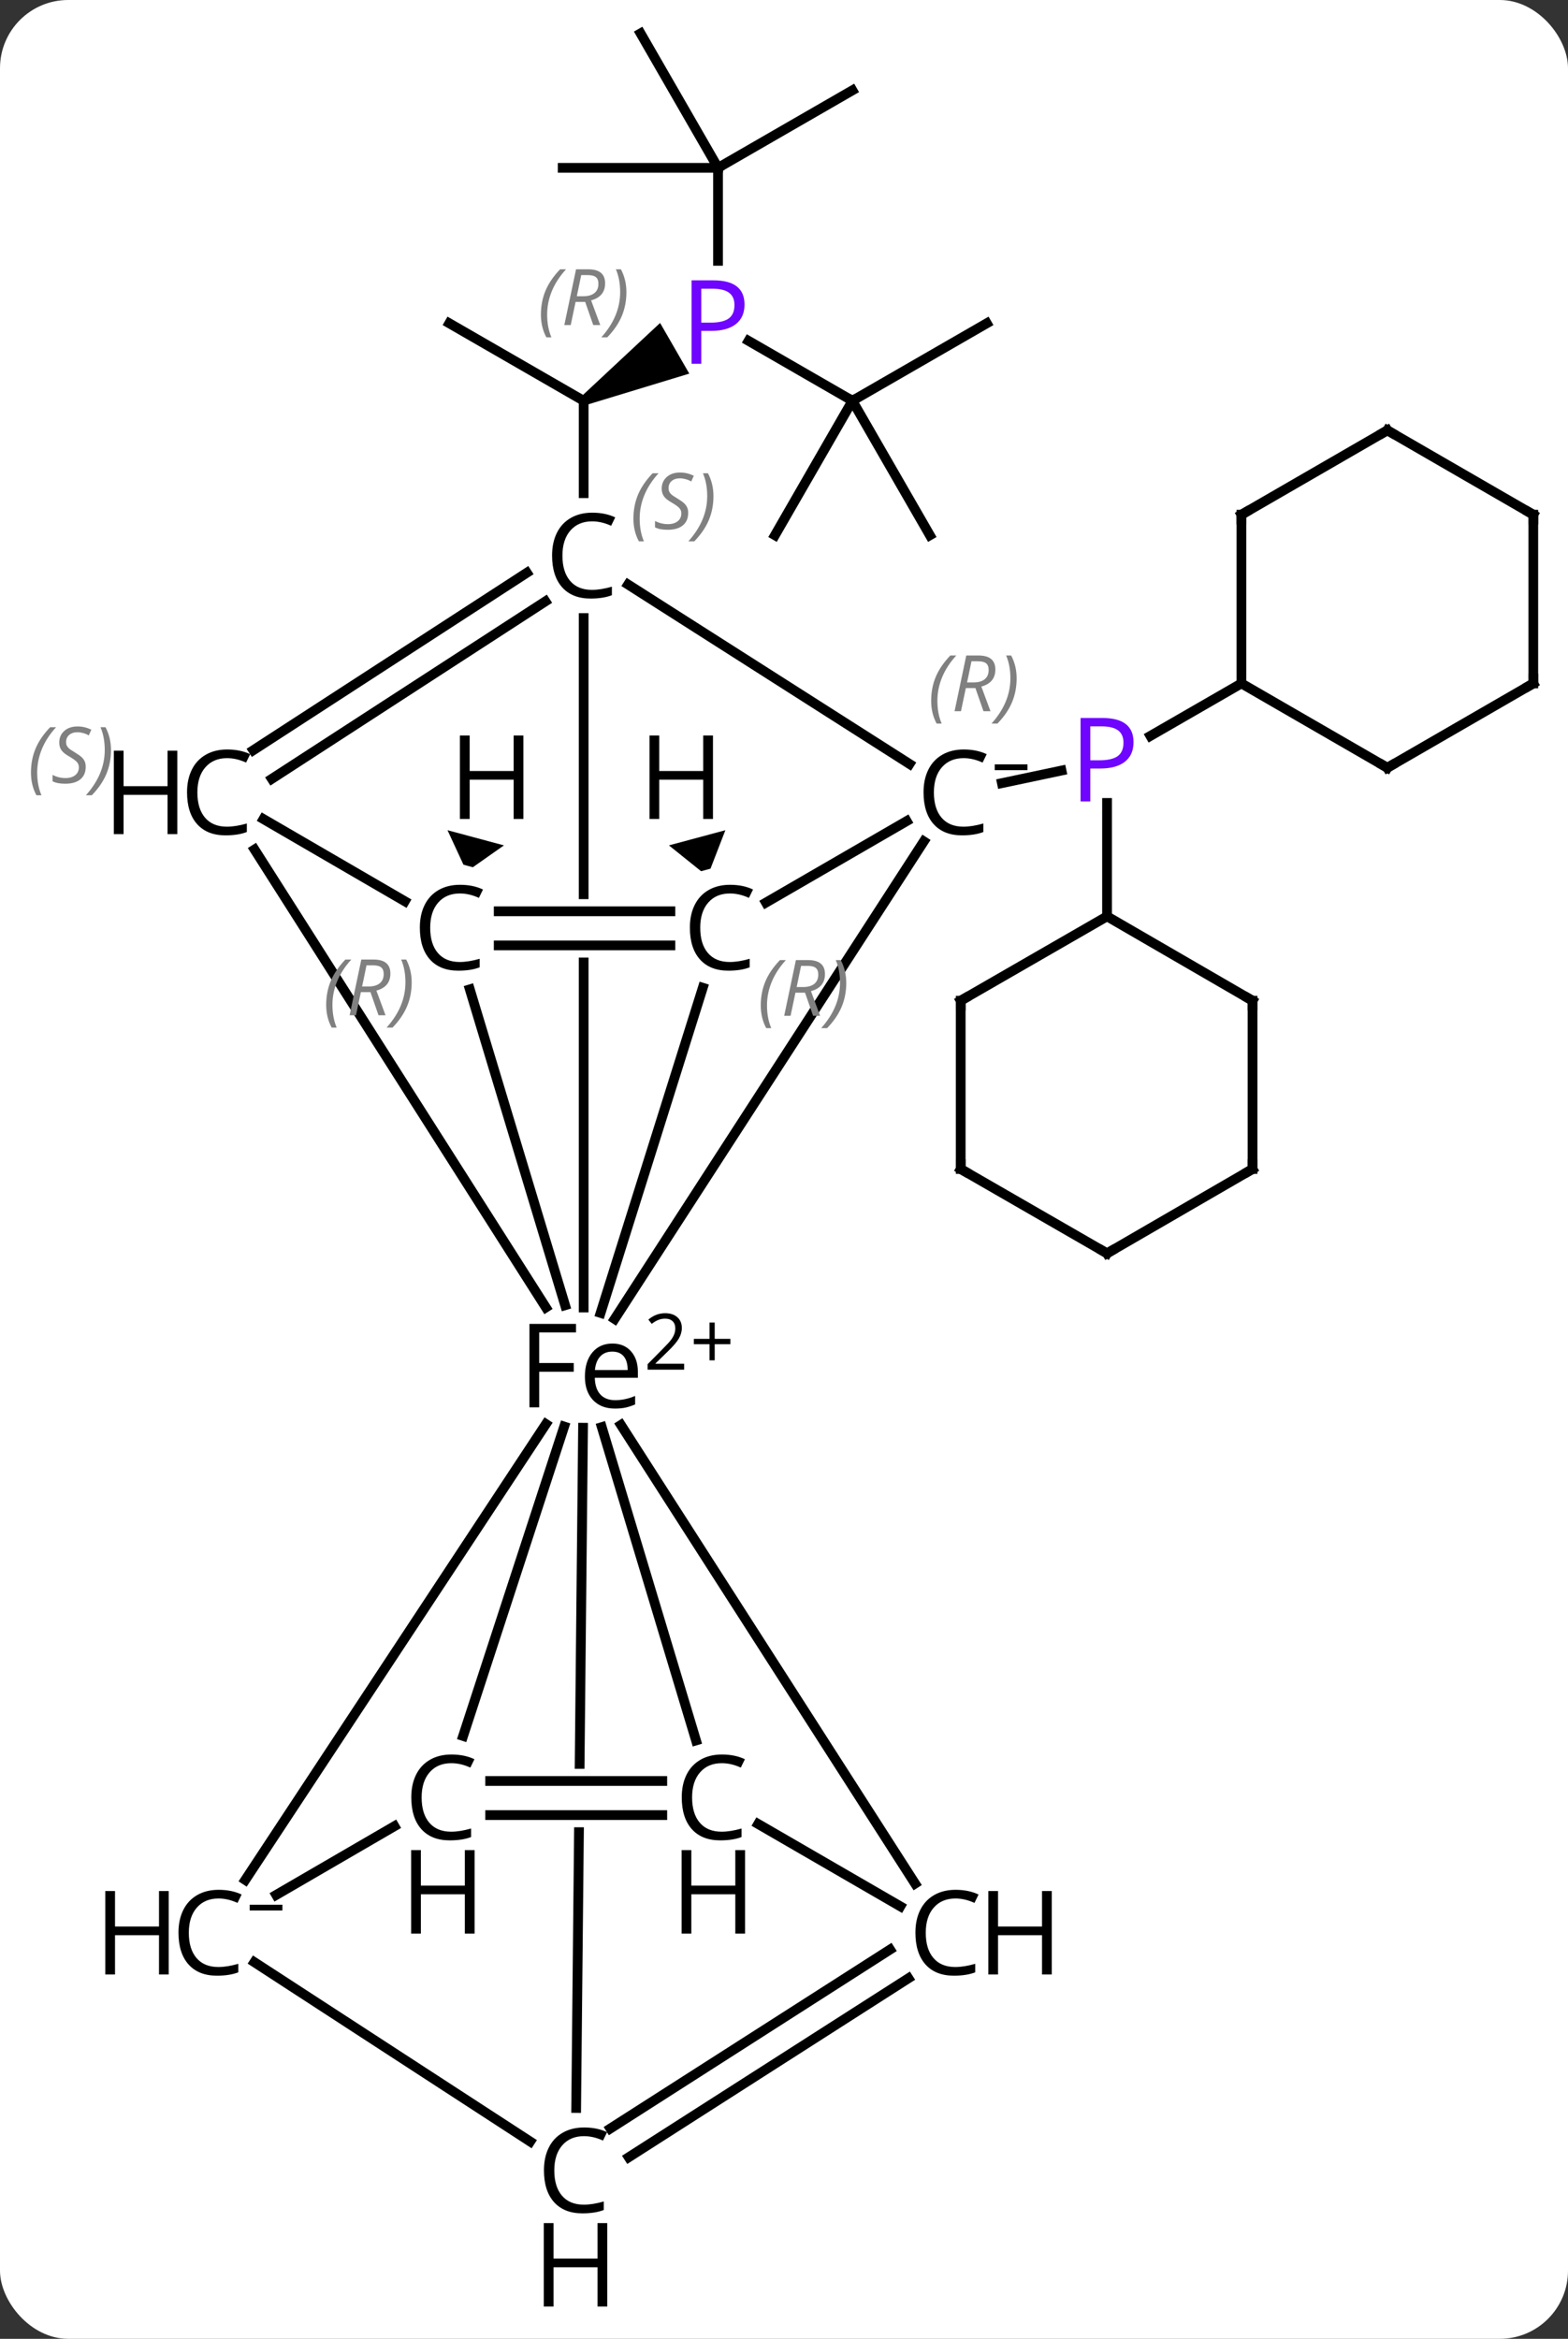<svg width="161" viewBox="0 0 161 240" style="fill-opacity:1; color-rendering:auto; color-interpolation:auto; text-rendering:auto; stroke:black; stroke-linecap:square; stroke-miterlimit:10; shape-rendering:auto; stroke-opacity:1; fill:black; stroke-dasharray:none; font-weight:normal; stroke-width:1; font-family:'Open Sans'; font-style:normal; stroke-linejoin:miter; font-size:12; stroke-dashoffset:0; image-rendering:auto;" height="240" class="cas-substance-image" xmlns:xlink="http://www.w3.org/1999/xlink" xmlns="http://www.w3.org/2000/svg"><rect x="0" y="0" width="161" height="240" fill="#333333" stroke="none"/><svg class="cas-substance-single-component"><rect y="0" x="0" width="161" stroke="none" ry="7" rx="7" height="240" fill="white" class="cas-substance-group"/><svg y="0" x="0" width="161" viewBox="0 0 161 240" style="fill:black;" height="240" class="cas-substance-single-component-image"><svg><g><clipPath id="clipPath_fd548c0bec7f442f8fab200c3a3829b61" clipPathUnits="userSpaceOnUse"><path d="M-706.172 -538.737 L-706.172 -532.737 L-741.399 -532.737 L-741.399 -538.737 ZM-744.071 -577.672 L-744.071 -486.99 L-704.071 -486.99 L-704.071 -577.672 Z"/></clipPath><clipPath id="clipPath_fd548c0bec7f442f8fab200c3a3829b62" clipPathUnits="userSpaceOnUse"><path d="M-707.006 -449.491 L-707.006 -443.491 L-742.278 -443.491 L-742.278 -449.491 ZM-744.032 -494.693 L-744.943 -404.671 L-704.945 -404.266 L-704.034 -494.288 L-744.032 -494.693 Z"/></clipPath><g transform="translate(784,631)" style="text-rendering:geometricPrecision; color-rendering:optimizeQuality; color-interpolation:linearRGB; stroke-linecap:butt; image-rendering:optimizeQuality;"><line y2="-550.638" y1="-551.93" x2="-681.125" x1="-675.006" style="fill:none;"/><line y2="-560.871" y1="-555.484" x2="-656.532" x1="-665.879" style="fill:none;"/><line y2="-536.967" y1="-548.607" x2="-670.33" x1="-670.33" style="fill:none;"/><path style="stroke:none;" d="M-723.821 -589.44 L-724.321 -590.306 L-716.223 -597.86 L-713.226 -592.661 Z"/><line y2="-597.826" y1="-589.873" x2="-737.869" x1="-724.071" style="fill:none;"/><line y2="-580.391" y1="-589.873" x2="-724.071" x1="-724.071" style="fill:none;"/><line y2="-589.873" y1="-596.021" x2="-696.476" x1="-707.14" style="fill:none;"/><line y2="-613.777" y1="-604.233" x2="-710.273" x1="-710.273" style="fill:none;"/><line y2="-597.826" y1="-589.873" x2="-682.678" x1="-696.476" style="fill:none;"/><line y2="-576.075" y1="-589.873" x2="-688.522" x1="-696.476" style="fill:none;"/><line y2="-576.075" y1="-589.873" x2="-704.429" x1="-696.476" style="fill:none;"/><line y2="-621.731" y1="-613.777" x2="-696.476" x1="-710.273" style="fill:none;"/><line y2="-627.575" y1="-613.777" x2="-718.227" x1="-710.273" style="fill:none;"/><line y2="-613.777" y1="-613.777" x2="-726.224" x1="-710.273" style="fill:none;"/><line y2="-544.661" y1="-495.652" x2="-689.143" x1="-720.889" style="fill:none;"/><line y2="-567.578" y1="-496.827" x2="-724.071" x1="-724.071" style="fill:none; clip-path:url(#clipPath_fd548c0bec7f442f8fab200c3a3829b61);"/><line y2="-529.639" y1="-496.271" x2="-711.839" x1="-722.332" style="fill:none;"/><line y2="-543.826" y1="-496.834" x2="-757.863" x1="-727.95" style="fill:none;"/><line y2="-529.478" y1="-497.062" x2="-735.76" x1="-725.978" style="fill:none;"/><line y2="-438.088" y1="-484.868" x2="-758.814" x1="-727.946" style="fill:none;"/><line y2="-437.714" y1="-484.776" x2="-690.042" x1="-720.243" style="fill:none;"/><line y2="-452.404" y1="-484.553" x2="-712.535" x1="-722.209" style="fill:none;"/><line y2="-452.861" y1="-484.612" x2="-736.447" x1="-726.073" style="fill:none;"/><line y2="-414.687" y1="-484.49" x2="-724.84" x1="-724.134" style="fill:none; clip-path:url(#clipPath_fd548c0bec7f442f8fab200c3a3829b62);"/><line y2="-571.016" y1="-552.604" x2="-719.509" x1="-690.61" style="fill:none;"/><line y2="-538.38" y1="-546.744" x2="-705.354" x1="-690.903" style="fill:none;"/><line y2="-554.016" y1="-572.227" x2="-757.992" x1="-729.903" style="fill:none;"/><line y2="-551.08" y1="-569.29" x2="-756.088" x1="-727.999" style="fill:none;"/><line y2="-537.487" y1="-537.487" x2="-732.794" x1="-715.164" style="fill:none;"/><line y2="-533.987" y1="-533.987" x2="-732.794" x1="-715.164" style="fill:none;"/><line y2="-538.518" y1="-546.949" x2="-742.437" x1="-756.951" style="fill:none;"/><line y2="-443.603" y1="-436.551" x2="-743.499" x1="-755.64" style="fill:none;"/><line y2="-411.244" y1="-429.647" x2="-729.562" x1="-757.88" style="fill:none;"/><line y2="-443.827" y1="-435.379" x2="-706.153" x1="-691.556" style="fill:none;"/><line y2="-412.582" y1="-430.945" x2="-721.329" x1="-692.61" style="fill:none;"/><line y2="-409.634" y1="-427.996" x2="-719.443" x1="-690.725" style="fill:none;"/><line y2="-448.241" y1="-448.241" x2="-733.673" x1="-715.999" style="fill:none;"/><line y2="-444.741" y1="-444.741" x2="-733.673" x1="-715.999" style="fill:none;"/><line y2="-578.184" y1="-560.871" x2="-656.532" x1="-656.532" style="fill:none;"/><line y2="-552.215" y1="-560.871" x2="-641.548" x1="-656.532" style="fill:none;"/><line y2="-586.841" y1="-578.184" x2="-641.548" x1="-656.532" style="fill:none;"/><line y2="-560.871" y1="-552.215" x2="-626.564" x1="-641.548" style="fill:none;"/><line y2="-578.184" y1="-586.841" x2="-626.564" x1="-641.548" style="fill:none;"/><line y2="-578.184" y1="-560.871" x2="-626.564" x1="-626.564" style="fill:none;"/><line y2="-528.311" y1="-536.967" x2="-685.358" x1="-670.33" style="fill:none;"/><line y2="-528.311" y1="-536.967" x2="-655.39" x1="-670.33" style="fill:none;"/><line y2="-511.042" y1="-528.311" x2="-685.358" x1="-685.358" style="fill:none;"/><line y2="-511.042" y1="-528.311" x2="-655.39" x1="-655.39" style="fill:none;"/><line y2="-502.385" y1="-511.042" x2="-670.33" x1="-685.358" style="fill:none;"/><line y2="-502.385" y1="-511.042" x2="-670.33" x1="-655.39" style="fill:none;"/><path style="stroke:none;" d="M-711.048 -541.86 L-712.014 -541.6 L-715.314 -544.25 L-709.52 -545.807 Z"/><path style="stroke:none;" d="M-735.447 -542.007 L-736.413 -542.267 L-738.051 -545.807 L-732.256 -544.25 Z"/></g><g transform="translate(784,631)" style="fill:rgb(111,5,255); text-rendering:geometricPrecision; color-rendering:optimizeQuality; image-rendering:optimizeQuality; font-family:'Open Sans'; stroke:rgb(111,5,255); color-interpolation:linearRGB;"><path style="stroke:none;" d="M-667.611 -554.84 Q-667.611 -553.527 -668.502 -552.832 Q-669.393 -552.137 -671.033 -552.137 L-672.049 -552.137 L-672.049 -548.762 L-673.049 -548.762 L-673.049 -557.324 L-670.815 -557.324 Q-667.611 -557.324 -667.611 -554.84 ZM-672.049 -552.981 L-671.143 -552.981 Q-669.83 -552.981 -669.236 -553.41 Q-668.643 -553.84 -668.643 -554.793 Q-668.643 -555.637 -669.197 -556.051 Q-669.752 -556.465 -670.94 -556.465 L-672.049 -556.465 L-672.049 -552.981 Z"/></g><g transform="translate(784,631)" style="font-size:8.4px; fill:gray; text-rendering:geometricPrecision; image-rendering:optimizeQuality; color-rendering:optimizeQuality; font-family:'Open Sans'; font-style:italic; stroke:gray; color-interpolation:linearRGB;"><path style="stroke:none;" d="M-728.46 -598.709 Q-728.46 -600.037 -727.991 -601.162 Q-727.522 -602.287 -726.491 -603.365 L-725.881 -603.365 Q-726.85 -602.303 -727.335 -601.131 Q-727.819 -599.959 -727.819 -598.725 Q-727.819 -597.396 -727.381 -596.381 L-727.897 -596.381 Q-728.46 -597.412 -728.46 -598.709 ZM-724.899 -600.021 L-725.399 -597.646 L-726.056 -597.646 L-724.852 -603.365 L-723.602 -603.365 Q-721.868 -603.365 -721.868 -601.928 Q-721.868 -600.568 -723.306 -600.178 L-722.368 -597.646 L-723.087 -597.646 L-723.915 -600.021 L-724.899 -600.021 ZM-724.321 -602.771 Q-724.712 -600.85 -724.774 -600.6 L-724.118 -600.6 Q-723.368 -600.6 -722.962 -600.928 Q-722.556 -601.256 -722.556 -601.881 Q-722.556 -602.35 -722.813 -602.56 Q-723.071 -602.771 -723.665 -602.771 L-724.321 -602.771 ZM-719.682 -601.021 Q-719.682 -599.693 -720.159 -598.56 Q-720.635 -597.428 -721.651 -596.381 L-722.26 -596.381 Q-720.323 -598.537 -720.323 -601.021 Q-720.323 -602.35 -720.76 -603.365 L-720.245 -603.365 Q-719.682 -602.303 -719.682 -601.021 Z"/></g><g transform="translate(784,631)" style="fill:rgb(111,5,255); text-rendering:geometricPrecision; color-rendering:optimizeQuality; image-rendering:optimizeQuality; font-family:'Open Sans'; stroke:rgb(111,5,255); color-interpolation:linearRGB;"><path style="stroke:none;" d="M-707.554 -599.748 Q-707.554 -598.436 -708.445 -597.74 Q-709.336 -597.045 -710.976 -597.045 L-711.992 -597.045 L-711.992 -593.67 L-712.992 -593.67 L-712.992 -602.233 L-710.758 -602.233 Q-707.554 -602.233 -707.554 -599.748 ZM-711.992 -597.889 L-711.086 -597.889 Q-709.773 -597.889 -709.179 -598.318 Q-708.586 -598.748 -708.586 -599.701 Q-708.586 -600.545 -709.14 -600.959 Q-709.695 -601.373 -710.883 -601.373 L-711.992 -601.373 L-711.992 -597.889 Z"/><path style="fill:black; stroke:none;" d="M-728.636 -486.584 L-729.636 -486.584 L-729.636 -495.147 L-724.855 -495.147 L-724.855 -494.272 L-728.636 -494.272 L-728.636 -491.131 L-725.089 -491.131 L-725.089 -490.24 L-728.636 -490.24 L-728.636 -486.584 ZM-720.865 -486.459 Q-722.287 -486.459 -723.115 -487.334 Q-723.943 -488.209 -723.943 -489.74 Q-723.943 -491.303 -723.177 -492.217 Q-722.412 -493.131 -721.115 -493.131 Q-719.912 -493.131 -719.208 -492.334 Q-718.505 -491.537 -718.505 -490.24 L-718.505 -489.615 L-722.927 -489.615 Q-722.896 -488.49 -722.357 -487.905 Q-721.818 -487.319 -720.833 -487.319 Q-719.802 -487.319 -718.787 -487.756 L-718.787 -486.881 Q-719.302 -486.662 -719.763 -486.561 Q-720.224 -486.459 -720.865 -486.459 ZM-721.13 -492.303 Q-721.912 -492.303 -722.373 -491.803 Q-722.833 -491.303 -722.912 -490.412 L-719.552 -490.412 Q-719.552 -491.334 -719.958 -491.819 Q-720.365 -492.303 -721.13 -492.303 Z"/><path style="fill:black; stroke:none;" d="M-713.755 -490.448 L-717.505 -490.448 L-717.505 -491.011 L-716.005 -492.526 Q-715.318 -493.214 -715.099 -493.511 Q-714.88 -493.808 -714.771 -494.089 Q-714.662 -494.37 -714.662 -494.698 Q-714.662 -495.151 -714.935 -495.417 Q-715.208 -495.683 -715.708 -495.683 Q-716.052 -495.683 -716.373 -495.565 Q-716.693 -495.448 -717.083 -495.151 L-717.427 -495.589 Q-716.646 -496.245 -715.708 -496.245 Q-714.912 -496.245 -714.451 -495.831 Q-713.99 -495.417 -713.99 -494.73 Q-713.99 -494.183 -714.294 -493.651 Q-714.599 -493.12 -715.443 -492.308 L-716.693 -491.089 L-716.693 -491.058 L-713.755 -491.058 L-713.755 -490.448 Z"/><path style="fill:black; stroke:none;" d="M-710.615 -493.612 L-709.005 -493.612 L-709.005 -493.065 L-710.615 -493.065 L-710.615 -491.409 L-711.146 -491.409 L-711.146 -493.065 L-712.755 -493.065 L-712.755 -493.612 L-711.146 -493.612 L-711.146 -495.284 L-710.615 -495.284 L-710.615 -493.612 Z"/><path style="fill:black; stroke:none;" d="M-685.062 -553.201 Q-686.468 -553.201 -687.289 -552.263 Q-688.109 -551.326 -688.109 -549.685 Q-688.109 -548.013 -687.32 -547.091 Q-686.531 -546.169 -685.078 -546.169 Q-684.172 -546.169 -683.031 -546.497 L-683.031 -545.622 Q-683.922 -545.279 -685.218 -545.279 Q-687.109 -545.279 -688.14 -546.435 Q-689.172 -547.591 -689.172 -549.701 Q-689.172 -551.029 -688.679 -552.021 Q-688.187 -553.013 -687.25 -553.552 Q-686.312 -554.091 -685.047 -554.091 Q-683.703 -554.091 -682.687 -553.607 L-683.109 -552.747 Q-684.093 -553.201 -685.062 -553.201 Z"/><path style="fill:black; stroke:none;" d="M-681.859 -551.969 L-681.859 -552.563 L-678.5 -552.563 L-678.5 -551.969 L-681.859 -551.969 Z"/></g><g transform="translate(784,631)" style="font-size:8.4px; fill:gray; text-rendering:geometricPrecision; image-rendering:optimizeQuality; color-rendering:optimizeQuality; font-family:'Open Sans'; font-style:italic; stroke:gray; color-interpolation:linearRGB;"><path style="stroke:none;" d="M-688.39 -559.08 Q-688.39 -560.408 -687.922 -561.533 Q-687.453 -562.658 -686.422 -563.736 L-685.812 -563.736 Q-686.781 -562.673 -687.265 -561.502 Q-687.75 -560.33 -687.75 -559.095 Q-687.75 -557.767 -687.312 -556.752 L-687.828 -556.752 Q-688.39 -557.783 -688.39 -559.08 ZM-684.83 -560.392 L-685.33 -558.017 L-685.987 -558.017 L-684.784 -563.736 L-683.534 -563.736 Q-681.799 -563.736 -681.799 -562.298 Q-681.799 -560.939 -683.237 -560.548 L-682.299 -558.017 L-683.018 -558.017 L-683.846 -560.392 L-684.83 -560.392 ZM-684.252 -563.142 Q-684.643 -561.22 -684.705 -560.97 L-684.049 -560.97 Q-683.299 -560.97 -682.893 -561.298 Q-682.487 -561.627 -682.487 -562.252 Q-682.487 -562.72 -682.745 -562.931 Q-683.002 -563.142 -683.596 -563.142 L-684.252 -563.142 ZM-679.613 -561.392 Q-679.613 -560.064 -680.09 -558.931 Q-680.566 -557.798 -681.582 -556.752 L-682.191 -556.752 Q-680.254 -558.908 -680.254 -561.392 Q-680.254 -562.72 -680.691 -563.736 L-680.176 -563.736 Q-679.613 -562.673 -679.613 -561.392 Z"/></g><g transform="translate(784,631)" style="text-rendering:geometricPrecision; font-family:'Open Sans'; color-interpolation:linearRGB; color-rendering:optimizeQuality; image-rendering:optimizeQuality;"><path style="stroke:none;" d="M-723.204 -577.5 Q-724.61 -577.5 -725.43 -576.563 Q-726.25 -575.625 -726.25 -573.985 Q-726.25 -572.313 -725.461 -571.391 Q-724.672 -570.469 -723.219 -570.469 Q-722.313 -570.469 -721.172 -570.797 L-721.172 -569.922 Q-722.063 -569.578 -723.36 -569.578 Q-725.25 -569.578 -726.282 -570.735 Q-727.313 -571.891 -727.313 -574 Q-727.313 -575.328 -726.821 -576.321 Q-726.329 -577.313 -725.391 -577.852 Q-724.454 -578.391 -723.188 -578.391 Q-721.844 -578.391 -720.829 -577.907 L-721.25 -577.047 Q-722.235 -577.5 -723.204 -577.5 Z"/></g><g transform="translate(784,631)" style="font-size:8.4px; fill:gray; text-rendering:geometricPrecision; image-rendering:optimizeQuality; color-rendering:optimizeQuality; font-family:'Open Sans'; font-style:italic; stroke:gray; color-interpolation:linearRGB;"><path style="stroke:none;" d="M-718.961 -577.776 Q-718.961 -579.105 -718.492 -580.23 Q-718.023 -581.355 -716.992 -582.433 L-716.383 -582.433 Q-717.351 -581.37 -717.836 -580.198 Q-718.32 -579.026 -718.32 -577.792 Q-718.32 -576.464 -717.883 -575.448 L-718.398 -575.448 Q-718.961 -576.48 -718.961 -577.776 ZM-713.338 -578.37 Q-713.338 -577.542 -713.885 -577.089 Q-714.432 -576.636 -715.432 -576.636 Q-715.838 -576.636 -716.151 -576.691 Q-716.463 -576.745 -716.744 -576.886 L-716.744 -577.542 Q-716.119 -577.214 -715.416 -577.214 Q-714.791 -577.214 -714.416 -577.511 Q-714.041 -577.808 -714.041 -578.323 Q-714.041 -578.636 -714.244 -578.862 Q-714.447 -579.089 -715.01 -579.417 Q-715.604 -579.745 -715.83 -580.073 Q-716.057 -580.401 -716.057 -580.855 Q-716.057 -581.589 -715.541 -582.05 Q-715.026 -582.511 -714.182 -582.511 Q-713.807 -582.511 -713.471 -582.433 Q-713.135 -582.355 -712.76 -582.183 L-713.026 -581.589 Q-713.276 -581.745 -713.596 -581.831 Q-713.916 -581.917 -714.182 -581.917 Q-714.713 -581.917 -715.033 -581.644 Q-715.354 -581.37 -715.354 -580.901 Q-715.354 -580.698 -715.283 -580.55 Q-715.213 -580.401 -715.072 -580.269 Q-714.932 -580.136 -714.51 -579.886 Q-713.947 -579.542 -713.744 -579.347 Q-713.541 -579.151 -713.44 -578.917 Q-713.338 -578.683 -713.338 -578.37 ZM-710.744 -580.089 Q-710.744 -578.761 -711.22 -577.628 Q-711.697 -576.495 -712.712 -575.448 L-713.322 -575.448 Q-711.384 -577.605 -711.384 -580.089 Q-711.384 -581.417 -711.822 -582.433 L-711.306 -582.433 Q-710.744 -581.37 -710.744 -580.089 Z"/></g><g transform="translate(784,631)" style="text-rendering:geometricPrecision; font-family:'Open Sans'; color-interpolation:linearRGB; color-rendering:optimizeQuality; image-rendering:optimizeQuality;"><path style="stroke:none;" d="M-709.054 -539.315 Q-710.461 -539.315 -711.281 -538.377 Q-712.101 -537.44 -712.101 -535.799 Q-712.101 -534.127 -711.312 -533.206 Q-710.523 -532.284 -709.07 -532.284 Q-708.164 -532.284 -707.023 -532.612 L-707.023 -531.737 Q-707.914 -531.393 -709.211 -531.393 Q-711.101 -531.393 -712.133 -532.549 Q-713.164 -533.706 -713.164 -535.815 Q-713.164 -537.143 -712.672 -538.135 Q-712.179 -539.127 -711.242 -539.667 Q-710.304 -540.206 -709.039 -540.206 Q-707.695 -540.206 -706.679 -539.721 L-707.101 -538.862 Q-708.086 -539.315 -709.054 -539.315 Z"/></g><g transform="translate(784,631)" style="font-size:8.4px; fill:gray; text-rendering:geometricPrecision; image-rendering:optimizeQuality; color-rendering:optimizeQuality; font-family:'Open Sans'; font-style:italic; stroke:gray; color-interpolation:linearRGB;"><path style="stroke:none;" d="M-705.885 -527.824 Q-705.885 -529.152 -705.417 -530.277 Q-704.948 -531.402 -703.917 -532.48 L-703.307 -532.48 Q-704.276 -531.417 -704.76 -530.245 Q-705.245 -529.074 -705.245 -527.839 Q-705.245 -526.511 -704.807 -525.495 L-705.323 -525.495 Q-705.885 -526.527 -705.885 -527.824 ZM-702.325 -529.136 L-702.825 -526.761 L-703.481 -526.761 L-702.278 -532.48 L-701.028 -532.48 Q-699.294 -532.48 -699.294 -531.042 Q-699.294 -529.683 -700.731 -529.292 L-699.794 -526.761 L-700.513 -526.761 L-701.341 -529.136 L-702.325 -529.136 ZM-701.747 -531.886 Q-702.138 -529.964 -702.2 -529.714 L-701.544 -529.714 Q-700.794 -529.714 -700.388 -530.042 Q-699.981 -530.37 -699.981 -530.995 Q-699.981 -531.464 -700.239 -531.675 Q-700.497 -531.886 -701.091 -531.886 L-701.747 -531.886 ZM-697.108 -530.136 Q-697.108 -528.808 -697.585 -527.675 Q-698.061 -526.542 -699.077 -525.495 L-699.686 -525.495 Q-697.749 -527.652 -697.749 -530.136 Q-697.749 -531.464 -698.186 -532.48 L-697.67 -532.48 Q-697.108 -531.417 -697.108 -530.136 Z"/></g><g transform="translate(784,631)" style="text-rendering:geometricPrecision; font-family:'Open Sans'; color-interpolation:linearRGB; color-rendering:optimizeQuality; image-rendering:optimizeQuality;"><path style="stroke:none;" d="M-760.686 -553.201 Q-762.092 -553.201 -762.912 -552.263 Q-763.733 -551.326 -763.733 -549.685 Q-763.733 -548.013 -762.944 -547.091 Q-762.155 -546.169 -760.702 -546.169 Q-759.795 -546.169 -758.655 -546.497 L-758.655 -545.622 Q-759.545 -545.279 -760.842 -545.279 Q-762.733 -545.279 -763.764 -546.435 Q-764.795 -547.591 -764.795 -549.701 Q-764.795 -551.029 -764.303 -552.021 Q-763.811 -553.013 -762.873 -553.552 Q-761.936 -554.091 -760.67 -554.091 Q-759.327 -554.091 -758.311 -553.607 L-758.733 -552.747 Q-759.717 -553.201 -760.686 -553.201 Z"/><path style="stroke:none;" d="M-765.795 -545.404 L-766.795 -545.404 L-766.795 -549.435 L-771.311 -549.435 L-771.311 -545.404 L-772.311 -545.404 L-772.311 -553.966 L-771.311 -553.966 L-771.311 -550.326 L-766.795 -550.326 L-766.795 -553.966 L-765.795 -553.966 L-765.795 -545.404 Z"/></g><g transform="translate(784,631)" style="font-size:8.4px; fill:gray; text-rendering:geometricPrecision; image-rendering:optimizeQuality; color-rendering:optimizeQuality; font-family:'Open Sans'; font-style:italic; stroke:gray; color-interpolation:linearRGB;"><path style="stroke:none;" d="M-780.821 -551.72 Q-780.821 -553.048 -780.352 -554.173 Q-779.884 -555.298 -778.852 -556.376 L-778.243 -556.376 Q-779.212 -555.314 -779.696 -554.142 Q-780.181 -552.97 -780.181 -551.736 Q-780.181 -550.407 -779.743 -549.392 L-780.259 -549.392 Q-780.821 -550.423 -780.821 -551.72 ZM-775.199 -552.314 Q-775.199 -551.486 -775.745 -551.032 Q-776.292 -550.579 -777.292 -550.579 Q-777.699 -550.579 -778.011 -550.634 Q-778.324 -550.689 -778.605 -550.829 L-778.605 -551.486 Q-777.98 -551.157 -777.277 -551.157 Q-776.652 -551.157 -776.277 -551.454 Q-775.902 -551.751 -775.902 -552.267 Q-775.902 -552.579 -776.105 -552.806 Q-776.308 -553.032 -776.87 -553.361 Q-777.464 -553.689 -777.691 -554.017 Q-777.917 -554.345 -777.917 -554.798 Q-777.917 -555.532 -777.402 -555.993 Q-776.886 -556.454 -776.042 -556.454 Q-775.667 -556.454 -775.332 -556.376 Q-774.995 -556.298 -774.62 -556.126 L-774.886 -555.532 Q-775.136 -555.689 -775.457 -555.774 Q-775.777 -555.861 -776.042 -555.861 Q-776.574 -555.861 -776.894 -555.587 Q-777.214 -555.314 -777.214 -554.845 Q-777.214 -554.642 -777.144 -554.493 Q-777.074 -554.345 -776.933 -554.212 Q-776.792 -554.079 -776.37 -553.829 Q-775.808 -553.486 -775.605 -553.29 Q-775.402 -553.095 -775.3 -552.861 Q-775.199 -552.626 -775.199 -552.314 ZM-772.604 -554.032 Q-772.604 -552.704 -773.081 -551.571 Q-773.557 -550.439 -774.573 -549.392 L-775.182 -549.392 Q-773.245 -551.548 -773.245 -554.032 Q-773.245 -555.361 -773.682 -556.376 L-773.167 -556.376 Q-772.604 -555.314 -772.604 -554.032 Z"/></g><g transform="translate(784,631)" style="text-rendering:geometricPrecision; font-family:'Open Sans'; color-interpolation:linearRGB; color-rendering:optimizeQuality; image-rendering:optimizeQuality;"><path style="stroke:none;" d="M-736.782 -539.315 Q-738.188 -539.315 -739.008 -538.377 Q-739.828 -537.44 -739.828 -535.799 Q-739.828 -534.127 -739.039 -533.206 Q-738.25 -532.284 -736.797 -532.284 Q-735.891 -532.284 -734.75 -532.612 L-734.75 -531.737 Q-735.641 -531.393 -736.938 -531.393 Q-738.828 -531.393 -739.86 -532.549 Q-740.891 -533.706 -740.891 -535.815 Q-740.891 -537.143 -740.399 -538.135 Q-739.907 -539.127 -738.969 -539.667 Q-738.032 -540.206 -736.766 -540.206 Q-735.422 -540.206 -734.407 -539.721 L-734.828 -538.862 Q-735.813 -539.315 -736.782 -539.315 Z"/></g><g transform="translate(784,631)" style="font-size:8.4px; fill:gray; text-rendering:geometricPrecision; image-rendering:optimizeQuality; color-rendering:optimizeQuality; font-family:'Open Sans'; font-style:italic; stroke:gray; color-interpolation:linearRGB;"><path style="stroke:none;" d="M-750.507 -527.879 Q-750.507 -529.207 -750.038 -530.332 Q-749.569 -531.457 -748.538 -532.536 L-747.929 -532.536 Q-748.897 -531.473 -749.382 -530.301 Q-749.866 -529.129 -749.866 -527.895 Q-749.866 -526.567 -749.429 -525.551 L-749.944 -525.551 Q-750.507 -526.582 -750.507 -527.879 ZM-746.947 -529.192 L-747.447 -526.817 L-748.103 -526.817 L-746.9 -532.536 L-745.65 -532.536 Q-743.915 -532.536 -743.915 -531.098 Q-743.915 -529.739 -745.353 -529.348 L-744.415 -526.817 L-745.134 -526.817 L-745.962 -529.192 L-746.947 -529.192 ZM-746.369 -531.942 Q-746.759 -530.02 -746.822 -529.77 L-746.165 -529.77 Q-745.415 -529.77 -745.009 -530.098 Q-744.603 -530.426 -744.603 -531.051 Q-744.603 -531.52 -744.861 -531.731 Q-745.119 -531.942 -745.712 -531.942 L-746.369 -531.942 ZM-741.729 -530.192 Q-741.729 -528.864 -742.206 -527.731 Q-742.683 -526.598 -743.698 -525.551 L-744.308 -525.551 Q-742.37 -527.707 -742.37 -530.192 Q-742.37 -531.52 -742.808 -532.536 L-742.292 -532.536 Q-741.729 -531.473 -741.729 -530.192 Z"/></g><g transform="translate(784,631)" style="text-rendering:geometricPrecision; font-family:'Open Sans'; color-interpolation:linearRGB; color-rendering:optimizeQuality; image-rendering:optimizeQuality;"><path style="stroke:none;" d="M-761.565 -436.184 Q-762.971 -436.184 -763.791 -435.246 Q-764.612 -434.309 -764.612 -432.668 Q-764.612 -430.996 -763.822 -430.075 Q-763.033 -429.153 -761.58 -429.153 Q-760.674 -429.153 -759.533 -429.481 L-759.533 -428.606 Q-760.424 -428.262 -761.721 -428.262 Q-763.612 -428.262 -764.643 -429.418 Q-765.674 -430.575 -765.674 -432.684 Q-765.674 -434.012 -765.182 -435.004 Q-764.69 -435.996 -763.752 -436.535 Q-762.815 -437.075 -761.549 -437.075 Q-760.205 -437.075 -759.19 -436.59 L-759.612 -435.731 Q-760.596 -436.184 -761.565 -436.184 Z"/><path style="stroke:none;" d="M-766.674 -428.387 L-767.674 -428.387 L-767.674 -432.418 L-772.19 -432.418 L-772.19 -428.387 L-773.19 -428.387 L-773.19 -436.95 L-772.19 -436.95 L-772.19 -433.309 L-767.674 -433.309 L-767.674 -436.95 L-766.674 -436.95 L-766.674 -428.387 Z"/><path style="stroke:none;" d="M-758.362 -434.953 L-758.362 -435.546 L-755.002 -435.546 L-755.002 -434.953 L-758.362 -434.953 Z"/><path style="stroke:none;" d="M-685.897 -436.184 Q-687.303 -436.184 -688.124 -435.246 Q-688.944 -434.309 -688.944 -432.668 Q-688.944 -430.996 -688.155 -430.075 Q-687.366 -429.153 -685.913 -429.153 Q-685.006 -429.153 -683.866 -429.481 L-683.866 -428.606 Q-684.756 -428.262 -686.053 -428.262 Q-687.944 -428.262 -688.975 -429.418 Q-690.006 -430.575 -690.006 -432.684 Q-690.006 -434.012 -689.514 -435.004 Q-689.022 -435.996 -688.085 -436.535 Q-687.147 -437.075 -685.881 -437.075 Q-684.538 -437.075 -683.522 -436.59 L-683.944 -435.731 Q-684.928 -436.184 -685.897 -436.184 Z"/><path style="stroke:none;" d="M-676.006 -428.387 L-677.006 -428.387 L-677.006 -432.418 L-681.522 -432.418 L-681.522 -428.387 L-682.522 -428.387 L-682.522 -436.95 L-681.522 -436.95 L-681.522 -433.309 L-677.006 -433.309 L-677.006 -436.95 L-676.006 -436.95 L-676.006 -428.387 Z"/><path style="stroke:none;" d="M-709.889 -450.069 Q-711.295 -450.069 -712.116 -449.132 Q-712.936 -448.194 -712.936 -446.554 Q-712.936 -444.882 -712.147 -443.96 Q-711.358 -443.038 -709.905 -443.038 Q-708.999 -443.038 -707.858 -443.366 L-707.858 -442.491 Q-708.749 -442.148 -710.045 -442.148 Q-711.936 -442.148 -712.967 -443.304 Q-713.999 -444.46 -713.999 -446.569 Q-713.999 -447.898 -713.506 -448.89 Q-713.014 -449.882 -712.077 -450.421 Q-711.139 -450.96 -709.874 -450.96 Q-708.53 -450.96 -707.514 -450.476 L-707.936 -449.616 Q-708.92 -450.069 -709.889 -450.069 Z"/><path style="stroke:none;" d="M-707.499 -432.585 L-708.499 -432.585 L-708.499 -436.616 L-713.014 -436.616 L-713.014 -432.585 L-714.014 -432.585 L-714.014 -441.148 L-713.014 -441.148 L-713.014 -437.507 L-708.499 -437.507 L-708.499 -441.148 L-707.499 -441.148 L-707.499 -432.585 Z"/><path style="stroke:none;" d="M-737.66 -450.069 Q-739.067 -450.069 -739.887 -449.132 Q-740.707 -448.194 -740.707 -446.554 Q-740.707 -444.882 -739.918 -443.96 Q-739.129 -443.038 -737.676 -443.038 Q-736.77 -443.038 -735.629 -443.366 L-735.629 -442.491 Q-736.52 -442.148 -737.817 -442.148 Q-739.707 -442.148 -740.739 -443.304 Q-741.77 -444.46 -741.77 -446.569 Q-741.77 -447.898 -741.278 -448.89 Q-740.785 -449.882 -739.848 -450.421 Q-738.91 -450.96 -737.645 -450.96 Q-736.301 -450.96 -735.285 -450.476 L-735.707 -449.616 Q-736.692 -450.069 -737.66 -450.069 Z"/><path style="stroke:none;" d="M-735.27 -432.585 L-736.27 -432.585 L-736.27 -436.616 L-740.785 -436.616 L-740.785 -432.585 L-741.785 -432.585 L-741.785 -441.148 L-740.785 -441.148 L-740.785 -437.507 L-736.27 -437.507 L-736.27 -441.148 L-735.27 -441.148 L-735.27 -432.585 Z"/><path style="stroke:none;" d="M-724.038 -411.796 Q-725.445 -411.796 -726.265 -410.859 Q-727.085 -409.921 -727.085 -408.281 Q-727.085 -406.609 -726.296 -405.687 Q-725.507 -404.765 -724.054 -404.765 Q-723.148 -404.765 -722.007 -405.093 L-722.007 -404.218 Q-722.898 -403.874 -724.195 -403.874 Q-726.085 -403.874 -727.117 -405.031 Q-728.148 -406.187 -728.148 -408.296 Q-728.148 -409.624 -727.656 -410.616 Q-727.163 -411.609 -726.226 -412.148 Q-725.288 -412.687 -724.023 -412.687 Q-722.679 -412.687 -721.663 -412.202 L-722.085 -411.343 Q-723.07 -411.796 -724.038 -411.796 Z"/><path style="stroke:none;" d="M-721.648 -394.312 L-722.648 -394.312 L-722.648 -398.343 L-727.163 -398.343 L-727.163 -394.312 L-728.163 -394.312 L-728.163 -402.874 L-727.163 -402.874 L-727.163 -399.234 L-722.648 -399.234 L-722.648 -402.874 L-721.648 -402.874 L-721.648 -394.312 Z"/><path style="fill:none; stroke-miterlimit:5; stroke-linecap:butt;" d="M-656.532 -577.684 L-656.532 -578.184 L-656.1 -578.435"/><path style="fill:none; stroke-miterlimit:5; stroke-linecap:butt;" d="M-641.981 -552.465 L-641.548 -552.215 L-641.115 -552.465"/><path style="fill:none; stroke-miterlimit:5; stroke-linecap:butt;" d="M-641.981 -586.591 L-641.548 -586.841 L-641.115 -586.591"/><path style="fill:none; stroke-miterlimit:5; stroke-linecap:butt;" d="M-626.997 -560.621 L-626.564 -560.871 L-626.564 -561.371"/><path style="fill:none; stroke-miterlimit:5; stroke-linecap:butt;" d="M-626.997 -578.435 L-626.564 -578.184 L-626.564 -577.684"/><path style="fill:none; stroke-miterlimit:5; stroke-linecap:butt;" d="M-684.925 -528.56 L-685.358 -528.311 L-685.358 -527.811"/><path style="fill:none; stroke-miterlimit:5; stroke-linecap:butt;" d="M-655.823 -528.561 L-655.39 -528.311 L-655.39 -527.811"/><path style="fill:none; stroke-miterlimit:5; stroke-linecap:butt;" d="M-685.358 -511.542 L-685.358 -511.042 L-684.925 -510.792"/><path style="fill:none; stroke-miterlimit:5; stroke-linecap:butt;" d="M-655.39 -511.542 L-655.39 -511.042 L-655.823 -510.791"/><path style="fill:none; stroke-miterlimit:5; stroke-linecap:butt;" d="M-670.764 -502.635 L-670.33 -502.385 L-669.898 -502.636"/><path style="stroke-miterlimit:5; stroke-linecap:butt; stroke:none;" d="M-710.794 -546.96 L-711.794 -546.96 L-711.794 -550.991 L-716.31 -550.991 L-716.31 -546.96 L-717.31 -546.96 L-717.31 -555.523 L-716.31 -555.523 L-716.31 -551.882 L-711.794 -551.882 L-711.794 -555.523 L-710.794 -555.523 L-710.794 -546.96 Z"/><path style="stroke-miterlimit:5; stroke-linecap:butt; stroke:none;" d="M-730.26 -546.96 L-731.26 -546.96 L-731.26 -550.991 L-735.776 -550.991 L-735.776 -546.96 L-736.776 -546.96 L-736.776 -555.523 L-735.776 -555.523 L-735.776 -551.882 L-731.26 -551.882 L-731.26 -555.523 L-730.26 -555.523 L-730.26 -546.96 Z"/></g></g></svg></svg></svg></svg>